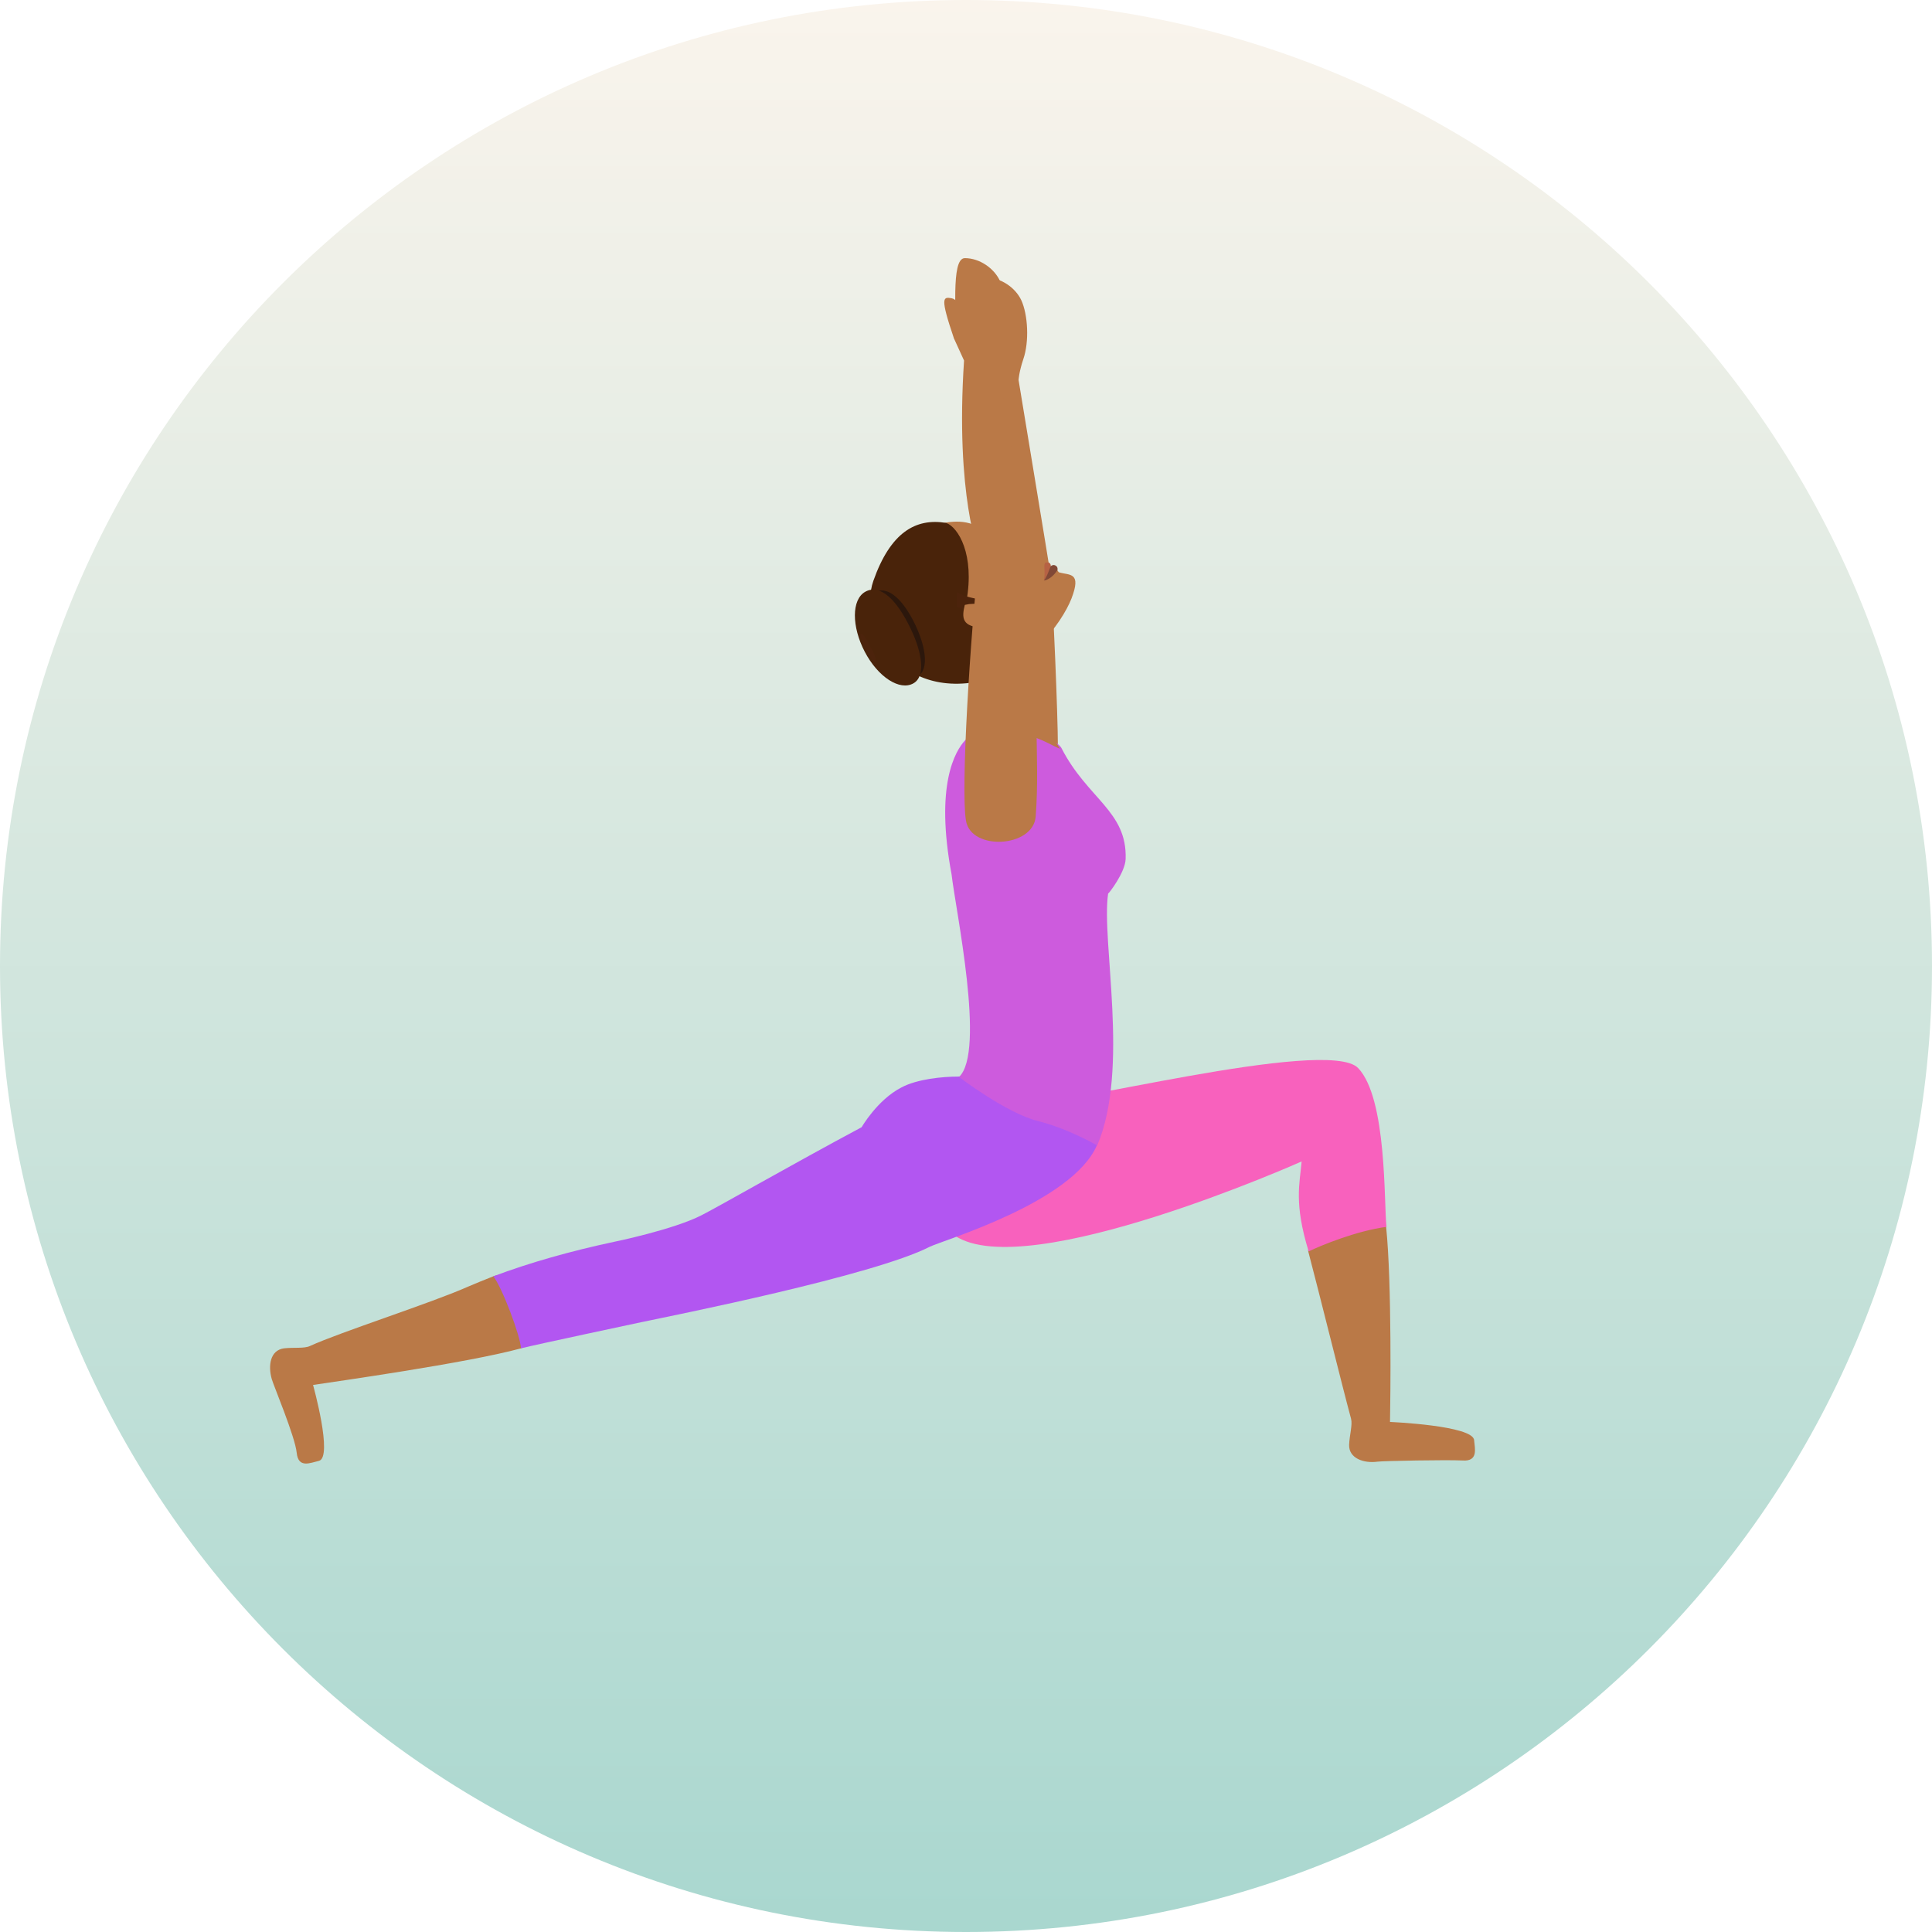 <svg width="212" height="212" viewBox="0 0 212 212" fill="none" xmlns="http://www.w3.org/2000/svg">
<g clip-path="url(#clip0_9_55)">
<path d="M0 106C0 47.467 47.467 0 106 0C164.533 0 212 47.467 212 106C212 164.533 164.533 212 106 212C47.467 212 0 164.533 0 106Z" fill="url(#paint0_linear_9_55)"/>
<path d="M160.474 160.26C158.722 160.175 151.801 160.303 151.16 160.389C149.622 160.602 147.998 160.004 148.041 158.551C148.084 157.441 148.426 156.372 148.255 155.689C147.315 152.228 144.666 141.504 143.555 137.317C143.213 135.907 151.929 133.087 152.1 134.626C152.741 140.778 152.57 153.809 152.527 156.031C152.527 156.031 161.67 156.415 161.756 158.039C161.841 158.979 162.226 160.389 160.474 160.26Z" fill="#BA7947"/>
<path d="M142.829 127.448C142.615 129.926 141.974 132.019 143.598 137.317C144.922 136.676 148.853 135.053 152.143 134.626C151.844 132.148 152.228 120.526 149.024 117.194C145.649 113.69 114.63 121.851 113.904 120.74C113.904 120.74 98.352 131.25 104.804 135.608C112.751 140.863 142.829 127.448 142.829 127.448Z" fill="#F861BD"/>
<path d="M32.556 159.406C32.385 157.654 29.993 151.972 29.822 151.331C29.395 149.836 29.651 148.169 31.146 147.956C32.257 147.827 33.368 147.998 34.009 147.699C37.256 146.204 47.382 142.957 51.312 141.205C52.21 140.821 53.15 140.436 54.132 140.052C58.106 138.556 58.661 147.571 57.166 147.956C51.227 149.579 36.572 151.63 34.351 151.972C34.351 151.972 36.572 159.919 34.992 160.303C34.052 160.517 32.727 161.158 32.556 159.406Z" fill="#BA7947"/>
<path d="M67.462 136.249C62.634 137.274 58.106 138.556 54.132 140.052C55.072 141.205 57.123 146.631 57.166 147.956C58.661 147.571 70.325 145.093 70.325 145.093C73.999 144.324 95.874 139.966 102.027 136.805C103.65 136.035 117.621 131.934 120.356 125.696C121.381 123.346 108.606 117.536 105.146 118.134C103.479 118.134 100.659 118.39 98.908 119.33C96.259 120.697 94.55 123.688 94.55 123.688C86.646 127.918 79.083 132.276 76.99 133.344C73.914 134.925 67.462 136.249 67.462 136.249Z" fill="#B256F1"/>
<path d="M108.222 30.463C106.598 30.463 107.453 37.213 107.025 39.264L108.136 41.699C107.154 56.525 109.802 62.976 109.802 62.976C108.82 71.82 107.752 88.867 108.35 92.2C108.905 95.532 115.741 95.148 115.998 91.73C116.254 88.355 116.126 85.321 116.083 81.946C116.083 78.571 115.57 65.967 115.271 63.019C115.229 62.634 111.768 41.699 111.768 41.699C111.768 41.699 111.811 40.845 112.281 39.435C112.964 37.47 112.793 34.522 112.067 32.941C111.426 31.574 109.845 30.463 108.222 30.463Z" fill="#BA7947"/>
<path d="M107.709 37.213C107.709 37.213 107.88 35.077 106.769 34.863C105.829 34.693 105.487 34.735 107.025 39.264C107.025 39.264 107.666 39.221 107.709 37.213Z" fill="#BA7947"/>
<path d="M123.517 94.251C123.688 88.996 119.33 87.671 116.468 82.074C116.126 81.391 112.879 79.468 111.17 79.425C109.29 79.382 107.367 79.682 105.915 81.22C104.804 82.416 102.582 86.133 104.419 95.96C104.846 99.762 108.179 115.442 105.231 118.177C105.231 118.177 110.443 122.15 113.861 123.004C117.279 123.859 120.398 125.696 120.398 125.696C123.987 117.279 120.825 103.308 121.595 98.053C121.637 98.096 123.474 95.746 123.517 94.251Z" fill="#CD5BDD"/>
<path d="M114.972 79.895C114.972 79.895 113.605 76.093 112.75 72.675L107.025 72.29C108.136 75.708 107.324 80.322 107.324 80.322C112.665 79.767 114.887 81.604 116.297 82.16L114.972 79.895Z" fill="#BA7947"/>
<path d="M108.734 59.174C107.239 56.909 104.804 57.123 103.394 57.422C98.95 58.319 97.711 60.584 96.643 63.703C95.191 67.804 105.445 73.145 107.367 73.444C112.409 74.17 116.553 68.317 117.578 65.668C118.689 62.763 117.407 63.147 116.211 62.805C116.168 62.805 116.04 62.592 116.04 62.592C115.656 62.421 115.058 62.293 114.63 61.823C114.63 61.823 114.246 61.78 114.032 61.737C113.904 61.694 113.819 61.652 113.819 61.481C113.819 61.011 113.819 60.541 113.69 60.327C113.349 59.558 109.418 60.242 108.734 59.174Z" fill="#BA7947"/>
<path d="M114.545 63.703C114.545 63.703 114.801 63.489 115.314 62.164C115.314 61.951 115.229 61.609 114.759 61.737C114.417 61.823 114.759 62.72 114.545 63.703Z" fill="#B66244"/>
<path d="M114.545 63.703C114.545 63.703 115.314 63.66 116.04 62.549C116.083 62.378 115.998 62.164 115.912 62.122C115.57 61.823 115.271 62.164 115.271 62.164C114.801 63.489 114.545 63.703 114.545 63.703Z" fill="#814836"/>
<path d="M95.832 63.745C94.08 68.744 98.95 77.93 109.802 74.127C110.529 73.871 111.554 73.059 110.956 71.094C110.529 69.727 109.674 68.573 109.674 68.573C109.418 68.231 109.162 67.89 108.863 67.505C108.521 67.078 105.957 66.522 106.043 66.01C106.983 60.84 105.145 57.849 103.821 57.379C100.488 56.824 97.711 58.405 95.832 63.745Z" fill="#49230A"/>
<path d="M107.965 68.872C110.443 68.915 110.871 68.018 111.212 66.65L107.495 66.181L105.872 66.352C105.53 67.761 105.487 68.829 107.965 68.872Z" fill="#BA7947"/>
<path d="M100.702 74.213C99.292 75.025 97.07 73.657 95.746 71.094C94.422 68.573 94.464 65.839 95.874 65.027C97.284 64.215 98.865 65.54 100.189 68.061C101.514 70.624 102.069 73.401 100.702 74.213Z" fill="#2C170C"/>
<path d="M106.769 65.625C106.342 65.54 105.957 65.412 105.701 65.326C105.274 65.155 105.017 64.984 105.017 64.984V66.608C105.231 66.693 105.445 66.779 105.658 66.821C105.658 66.821 105.658 66.65 105.658 66.352V66.394C106.043 66.309 106.641 66.223 107.453 66.266C107.495 66.309 108.094 65.882 106.769 65.625Z" fill="#4C230C"/>
<path d="M100.232 74.982C98.737 75.836 96.344 74.298 94.892 71.521C93.439 68.744 93.439 65.796 94.934 64.942C96.43 64.087 98.139 65.54 99.591 68.317C101.087 71.137 101.728 74.127 100.232 74.982Z" fill="#49230A"/>
<path d="M96.088 72.632C95.917 72.717 95.447 72.119 94.977 71.265C94.55 70.41 94.293 69.641 94.464 69.556C94.635 69.47 95.02 69.983 95.447 70.838C95.917 71.692 96.259 72.504 96.088 72.632Z" fill="#4C230C"/>
<path d="M105.872 28.326C104.248 28.326 105.103 35.077 104.676 37.128L105.786 39.563C104.804 54.389 107.453 60.84 107.453 60.84C106.47 69.684 105.402 86.731 106 90.064C106.555 93.396 113.391 93.012 113.648 89.594C113.904 86.218 113.776 83.185 113.733 79.81C113.733 76.434 113.22 63.831 112.921 60.883C112.879 60.498 109.418 39.563 109.418 39.563C109.418 39.563 109.461 38.709 109.931 37.299C110.614 35.333 110.443 32.385 109.717 30.805C109.076 29.437 107.495 28.326 105.872 28.326Z" fill="#BA7947"/>
<path d="M105.359 35.077C105.359 35.077 105.53 32.941 104.419 32.727C103.479 32.556 103.137 32.599 104.676 37.128C104.676 37.128 105.316 37.085 105.359 35.077Z" fill="#BA7947"/>
</g>
<defs>
<linearGradient id="paint0_linear_9_55" x1="106" y1="0" x2="106" y2="212" gradientUnits="userSpaceOnUse">
<stop stop-color="#FAF4EC"/>
<stop offset="1" stop-color="#A9D7CF"/>
</linearGradient>
<clipPath id="clip0_9_55">
<rect width="212" height="212" fill="white"/>
</clipPath>
</defs>
</svg>
